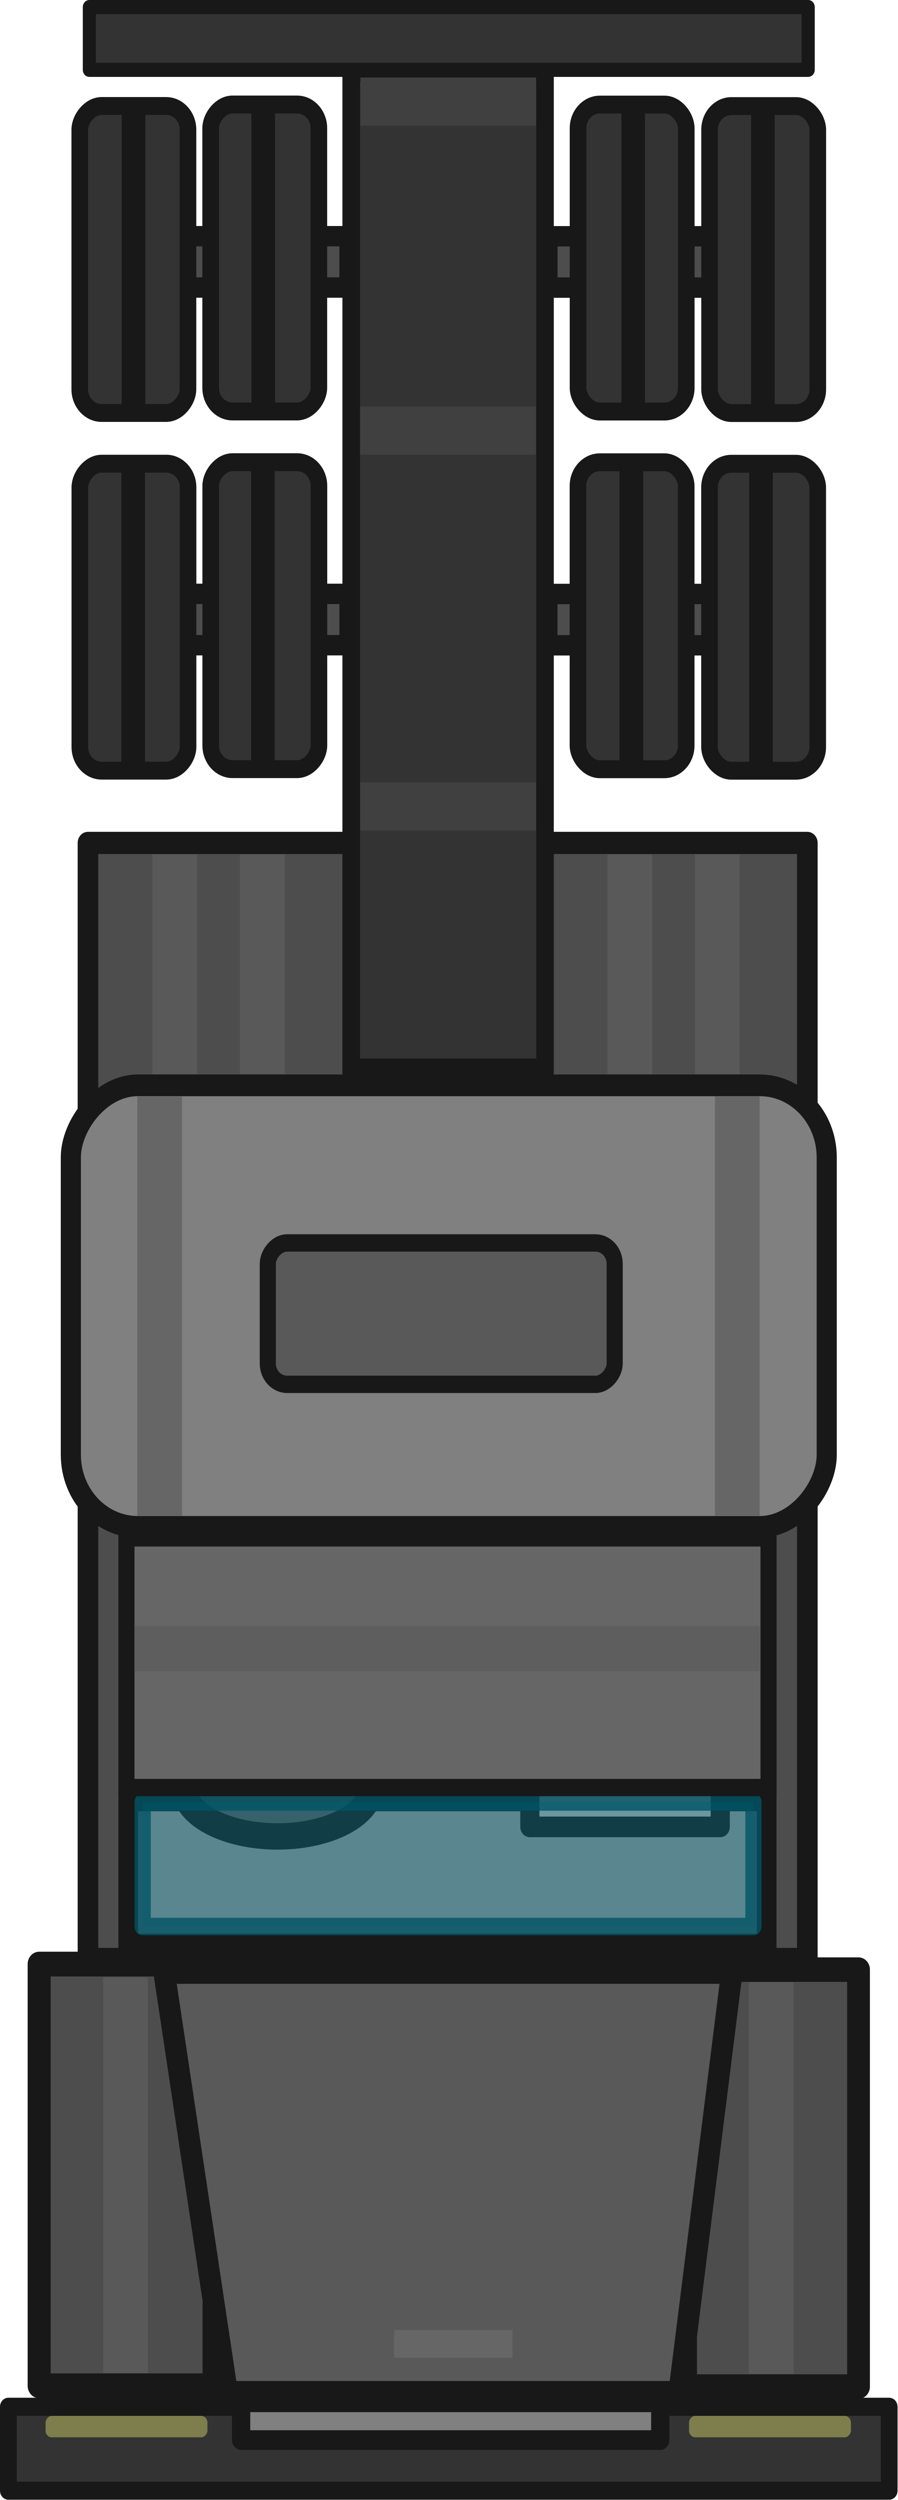 <?xml version="1.0" encoding="UTF-8" standalone="no"?>
<!-- Created with Inkscape (http://www.inkscape.org/) -->

<svg width="380.361" height="1058.475" viewBox="0 0 100.637 280.055" version="1.1" id="svg48945" inkscape:version="1.3.2 (091e20ef0f, 2023-11-25, custom)" sodipodi:docname="truck.svg" xmlns:inkscape="http://www.inkscape.org/namespaces/inkscape" xmlns:sodipodi="http://sodipodi.sourceforge.net/DTD/sodipodi-0.dtd" xmlns="http://www.w3.org/2000/svg" xmlns:svg="http://www.w3.org/2000/svg">
  <sodipodi:namedview id="namedview48947" pagecolor="#505050" bordercolor="#ffffff" borderopacity="1" inkscape:pageshadow="0" inkscape:pageopacity="0" inkscape:pagecheckerboard="1" inkscape:document-units="px" showgrid="false" units="px" inkscape:zoom="0.38796647" inkscape:cx="135.32097" inkscape:cy="424.00571" inkscape:window-width="1440" inkscape:window-height="840" inkscape:window-x="0" inkscape:window-y="0" inkscape:window-maximized="1" inkscape:current-layer="layer1" inkscape:showpageshadow="2" inkscape:deskcolor="#d1d1d1" />
  <defs id="defs48942" />
  <g inkscape:label="Layer 1" inkscape:groupmode="layer" id="layer1" transform="translate(-0.035,0.029)">
    <g id="g1" transform="matrix(0.936,0,0,1.008,-2.9914317e-6,-0.058)" style="stroke-width:0.964">
      <g id="g50244" transform="translate(0.262)" style="stroke-width:0.964">
        <g id="g50226" style="stroke-width:0.964">
          <rect style="fill:#4d4d4d;stroke:#181818;stroke-width:2.466;stroke-linecap:square;stroke-linejoin:round;stroke-dasharray:none;stroke-opacity:1;stop-color:#000000" id="rect2891-1" width="86.131" height="124.031" x="10.307" y="-217.736" transform="scale(1,-1)" />
          <rect style="fill:#808080;stroke:#181818;stroke-width:2.41;stroke-linecap:square;stroke-dasharray:none;stroke-opacity:1;paint-order:fill markers stroke;stop-color:#000000" id="rect2891-2-4" width="90.503" height="49.07" x="8.257" y="-169.714" ry="8.016" transform="scale(1,-1)" />
          <rect style="fill:#808080;stroke:#181818;stroke-width:2.353;stroke-linecap:square;stroke-dasharray:none;stroke-opacity:1;stop-color:#000000" id="rect6750-3" width="76.441" height="15.964" x="15.13" y="-216.102" transform="scale(1,-1)" />
          <rect style="fill:#999999;fill-opacity:1;stroke:#181818;stroke-width:2.288;stroke-linecap:square;stroke-linejoin:round;stroke-dasharray:none;stroke-opacity:1;paint-order:normal;stop-color:#000000" id="rect13029-0" width="22.798" height="7.516" x="63.214" y="-203.055" transform="scale(1,-1)" />
          <ellipse style="fill:#4d4d4d;fill-opacity:1;stroke:#181818;stroke-width:2.931;stroke-linecap:square;stroke-linejoin:round;stroke-dasharray:none;stroke-opacity:1;paint-order:normal;stop-color:#000000" id="path13026-7" cx="33.003" cy="-198.588" rx="11.235" ry="5.529" transform="scale(1,-1)" />
          <rect style="fill:#0094b2;fill-opacity:0.3;stroke:#005465;stroke-width:1.94;stroke-linecap:square;stroke-linejoin:round;stroke-dasharray:none;stroke-opacity:0.8;paint-order:normal;stop-color:#000000" id="rect31476-1" width="73.126" height="13.84" x="16.856" y="-214.126" transform="scale(1,-1)" />
          <rect style="fill:#595959;fill-opacity:1;stroke:#181818;stroke-width:1.928;stroke-linecap:square;stroke-dasharray:none;stroke-opacity:1;paint-order:normal;stop-color:#000000" id="rect7055-9" width="41.534" height="15.715" x="31.839" y="-153.874" ry="2.315" transform="scale(1,-1)" />
          <rect style="fill:#666666;stroke:#181818;stroke-width:1.925;stroke-linecap:square;stroke-dasharray:none;stroke-opacity:1;stop-color:#000000" id="rect6486-2" width="76.876" height="27.747" x="14.916" y="-198.683" ry="0" transform="scale(1,-1)" />
          <rect style="fill:#666666;fill-opacity:1;stroke:none;stroke-width:1.36;stroke-linecap:square;stroke-linejoin:round;stroke-dasharray:none;stroke-opacity:1;paint-order:normal;stop-color:#000000" id="rect13084-7" width="5.353" height="46.583" x="16.216" y="-168.478" transform="scale(1,-1)" />
          <rect style="fill:#595959;fill-opacity:1;stroke:none;stroke-width:0.985;stroke-linecap:square;stroke-linejoin:round;stroke-dasharray:none;stroke-opacity:1;paint-order:normal;stop-color:#000000" id="rect13084-9-23" width="5.353" height="24.406" x="18.024" y="-119.394" transform="scale(1,-1)" />
          <rect style="fill:#595959;fill-opacity:1;stroke:none;stroke-width:0.985;stroke-linecap:square;stroke-linejoin:round;stroke-dasharray:none;stroke-opacity:1;paint-order:normal;stop-color:#000000" id="rect13084-9-9-55" width="5.353" height="24.406" x="28.502" y="-119.39" transform="scale(1,-1)" />
          <rect style="fill:#595959;fill-opacity:1;stroke:none;stroke-width:0.985;stroke-linecap:square;stroke-linejoin:round;stroke-dasharray:none;stroke-opacity:1;paint-order:normal;stop-color:#000000" id="rect13084-9-8-6" width="5.353" height="24.406" x="72.511" y="-119.4" transform="scale(1,-1)" />
          <rect style="fill:#595959;fill-opacity:1;stroke:none;stroke-width:0.985;stroke-linecap:square;stroke-linejoin:round;stroke-dasharray:none;stroke-opacity:1;paint-order:normal;stop-color:#000000" id="rect13084-9-9-5-7" width="5.353" height="24.406" x="82.989" y="-119.396" transform="scale(1,-1)" />
          <rect style="fill:#666666;fill-opacity:1;stroke:none;stroke-width:1.36;stroke-linecap:square;stroke-linejoin:round;stroke-dasharray:none;stroke-opacity:1;paint-order:normal;stop-color:#000000" id="rect13084-6-7" width="5.353" height="46.583" x="85.375" y="-168.462" transform="scale(1,-1)" />
          <rect style="fill:#5e5e5e;fill-opacity:1;stroke:none;stroke-width:3.872;stroke-linecap:square;stroke-linejoin:round;stroke-dasharray:none;stroke-opacity:1;paint-order:fill markers stroke;stop-color:#000000" id="rect13943-9" width="5.027" height="74.832" x="180.73" y="15.942" transform="matrix(0,1,1,0,0,0)" />
        </g>
      </g>
      <rect style="fill:#333333;fill-opacity:1;stroke:#181818;stroke-width:2.007;stroke-linecap:square;stroke-linejoin:round;stroke-dasharray:none;stroke-opacity:1;paint-order:normal;stop-color:#000000" id="rect8513-8" width="105.457" height="9.327" x="1.041" y="-276.825" transform="scale(1,-1)" />
      <rect style="fill:#d9d96d;fill-opacity:0.45;stroke:none;stroke-width:2.41;stroke-linecap:square;stroke-linejoin:round;stroke-dasharray:none;stroke-opacity:1;paint-order:fill markers stroke;stop-color:#000000" id="rect16616-9" width="19.381" height="2.381" x="5.492" y="-270.896" ry="0.744" transform="scale(1,-1)" />
      <rect style="fill:#d9d96d;fill-opacity:0.45;stroke:none;stroke-width:2.41;stroke-linecap:square;stroke-linejoin:round;stroke-dasharray:none;stroke-opacity:1;paint-order:fill markers stroke;stop-color:#000000" id="rect16616-3-4" width="19.381" height="2.381" x="82.538" y="-270.893" ry="0.744" transform="scale(1,-1)" />
      <rect style="fill:#808080;stroke:#181818;stroke-width:2.187;stroke-linecap:square;stroke-linejoin:round;stroke-opacity:1;stop-color:#000000" id="rect6748-4" width="50.183" height="4.201" x="28.907" y="-271.2" transform="scale(1,-1)" />
      <g id="g10410-8" transform="matrix(1.533,0,0,-1.533,-3045.219,747.29)" style="stroke-width:0.964" />
      <g id="g50192" transform="translate(0.254)" style="stroke-width:0.964">
        <rect style="fill:#4d4d4d;stroke:#181818;stroke-width:2.753;stroke-linecap:square;stroke-linejoin:round;stroke-opacity:1;stop-color:#000000" id="rect6515-8" width="20.943" height="46.864" x="4.47" y="-265.167" transform="scale(1,-1)" />
        <rect style="fill:#595959;fill-opacity:1;stroke:none;stroke-width:1.322;stroke-linecap:square;stroke-linejoin:round;stroke-dasharray:none;stroke-opacity:1;paint-order:normal;stop-color:#000000" id="rect13084-9-1-2" width="5.353" height="43.957" x="12.135" y="-263.747" transform="scale(1,-1)" />
        <rect style="fill:#4d4d4d;stroke:#181818;stroke-width:2.722;stroke-linecap:square;stroke-linejoin:round;stroke-opacity:1;stop-color:#000000" id="rect6515-6-3" width="20.71" height="46.335" x="81.868" y="-265.253" transform="scale(1,-1)" />
        <rect style="fill:#595959;fill-opacity:1;stroke:none;stroke-width:1.315;stroke-linecap:square;stroke-linejoin:round;stroke-dasharray:none;stroke-opacity:1;paint-order:normal;stop-color:#000000" id="rect13084-9-1-9-27" width="5.353" height="43.512" x="89.447" y="-263.833" transform="scale(1,-1)" />
        <path style="fill:#595959;fill-opacity:1;stroke:#181818;stroke-width:2.569;stroke-linecap:square;stroke-opacity:1;stop-color:#000000" d="M 19.434,219.211 H 87.404 L 81.092,265.921 H 26.986 Z" id="path6571-5" sodipodi:nodetypes="ccccc" />
        <rect style="fill:#666666;fill-opacity:1;stroke:none;stroke-width:0.572;stroke-linecap:square;stroke-linejoin:round;stroke-dasharray:none;stroke-opacity:1;paint-order:normal;stop-color:#000000" id="rect13084-9-9-3-4" width="3.108" height="14.17" x="258.952" y="46.968" transform="matrix(0,1,1,0,0,0)" />
      </g>
      <rect style="fill:#333333;fill-opacity:1;stroke:#181818;stroke-width:1.568;stroke-linecap:square;stroke-linejoin:round;stroke-dasharray:none;stroke-opacity:1;paint-order:normal;stop-color:#000000" id="rect8513-9-77" width="86.069" height="6.977" x="10.735" y="-7.79" transform="scale(1,-1)" />
      <rect style="fill:#333333;stroke:#181818;stroke-width:2.105;stroke-linecap:square;stroke-dasharray:none;stroke-opacity:1;stop-color:#000000" id="rect6515-64-3" width="23.203" height="110.598" x="42.088" y="-118.719" transform="scale(1,-1)" />
      <rect style="fill:#4d4d4d;fill-opacity:1;stroke:#181818;stroke-width:2.265;stroke-linecap:square;stroke-linejoin:round;stroke-dasharray:none;stroke-opacity:1;paint-order:normal;stop-color:#000000" id="rect12747-6" width="30.048" height="5.706" x="11.755" y="-31.983" ry="0" transform="scale(1,-1)" />
      <rect style="fill:#333333;fill-opacity:1;stroke:#181818;stroke-width:1.989;stroke-linecap:square;stroke-linejoin:round;stroke-dasharray:none;stroke-opacity:1;paint-order:normal;stop-color:#000000" id="rect11293-87" width="12.957" height="34.113" x="25.258" y="-45.756" ry="2.624" transform="scale(1,-1)" />
      <rect style="fill:#333333;fill-opacity:1;stroke:#181818;stroke-width:1.989;stroke-linecap:square;stroke-linejoin:round;stroke-dasharray:none;stroke-opacity:1;paint-order:normal;stop-color:#000000" id="rect11293-5-1" width="12.957" height="34.113" x="9.587" y="-45.922" ry="2.624" transform="scale(1,-1)" />
      <rect style="fill:#4d4d4d;fill-opacity:1;stroke:#181818;stroke-width:2.265;stroke-linecap:square;stroke-linejoin:round;stroke-dasharray:none;stroke-opacity:1;paint-order:normal;stop-color:#000000" id="rect12747-9-4" width="30.048" height="5.706" x="11.763" y="-71.733" ry="0" transform="scale(1,-1)" />
      <rect style="fill:#333333;fill-opacity:1;stroke:#181818;stroke-width:1.989;stroke-linecap:square;stroke-linejoin:round;stroke-dasharray:none;stroke-opacity:1;paint-order:normal;stop-color:#000000" id="rect11293-2-1" width="12.957" height="34.113" x="25.266" y="-85.506" ry="2.624" transform="scale(1,-1)" />
      <rect style="fill:#333333;fill-opacity:1;stroke:#181818;stroke-width:1.989;stroke-linecap:square;stroke-linejoin:round;stroke-dasharray:none;stroke-opacity:1;paint-order:normal;stop-color:#000000" id="rect11293-5-3-96" width="12.957" height="34.113" x="9.596" y="-85.672" ry="2.624" transform="scale(1,-1)" />
      <rect style="fill:#4d4d4d;fill-opacity:1;stroke:#181818;stroke-width:2.265;stroke-linecap:square;stroke-linejoin:round;stroke-dasharray:none;stroke-opacity:1;paint-order:normal;stop-color:#000000" id="rect12747-1-8" width="30.048" height="5.706" x="-95.706" y="-31.993" ry="0" transform="scale(-1)" />
      <rect style="fill:#333333;fill-opacity:1;stroke:#181818;stroke-width:1.989;stroke-linecap:square;stroke-linejoin:round;stroke-dasharray:none;stroke-opacity:1;paint-order:normal;stop-color:#000000" id="rect11293-3-0" width="12.957" height="34.113" x="-82.204" y="-45.765" ry="2.624" transform="scale(-1)" />
      <rect style="fill:#333333;fill-opacity:1;stroke:#181818;stroke-width:1.989;stroke-linecap:square;stroke-linejoin:round;stroke-dasharray:none;stroke-opacity:1;paint-order:normal;stop-color:#000000" id="rect11293-5-0-2" width="12.957" height="34.113" x="-97.952" y="-45.931" ry="2.624" transform="scale(-1)" />
      <rect style="fill:#4d4d4d;fill-opacity:1;stroke:#181818;stroke-width:2.265;stroke-linecap:square;stroke-linejoin:round;stroke-dasharray:none;stroke-opacity:1;paint-order:normal;stop-color:#000000" id="rect12747-9-0-5" width="30.048" height="5.706" x="-95.698" y="-71.743" ry="0" transform="scale(-1)" />
      <rect style="fill:#333333;fill-opacity:1;stroke:#181818;stroke-width:1.989;stroke-linecap:square;stroke-linejoin:round;stroke-dasharray:none;stroke-opacity:1;paint-order:normal;stop-color:#000000" id="rect11293-2-7-2" width="12.957" height="34.113" x="-82.196" y="-85.516" ry="2.624" transform="scale(-1)" />
      <rect style="fill:#333333;fill-opacity:1;stroke:#181818;stroke-width:1.989;stroke-linecap:square;stroke-linejoin:round;stroke-dasharray:none;stroke-opacity:1;paint-order:normal;stop-color:#000000" id="rect11293-5-3-3-6" width="12.957" height="34.113" x="-97.944" y="-85.681" ry="2.624" transform="scale(-1)" />
      <rect style="fill:#404040;fill-opacity:1;stroke:none;stroke-width:0.914;stroke-linecap:square;stroke-linejoin:round;stroke-dasharray:none;stroke-opacity:1;paint-order:normal;stop-color:#000000" id="rect13084-9-9-1-72" width="5.353" height="21.033" x="86.974" y="43.178" transform="matrix(0,1,1,0,0,0)" />
      <rect style="fill:#181818;fill-opacity:1;stroke:none;stroke-width:0.833;stroke-linecap:square;stroke-linejoin:round;stroke-dasharray:none;stroke-opacity:1;paint-order:normal;stop-color:#000000" id="rect13084-9-9-1-4-7" width="2.827" height="33.053" x="-17.396" y="51.825" transform="scale(-1,1)" />
      <rect style="fill:#181818;fill-opacity:1;stroke:none;stroke-width:0.833;stroke-linecap:square;stroke-linejoin:round;stroke-dasharray:none;stroke-opacity:1;paint-order:normal;stop-color:#000000" id="rect13084-9-9-1-4-1-08" width="2.827" height="33.053" x="-32.923" y="52.026" transform="scale(-1,1)" />
      <rect style="fill:#181818;fill-opacity:1;stroke:none;stroke-width:0.833;stroke-linecap:square;stroke-linejoin:round;stroke-dasharray:none;stroke-opacity:1;paint-order:normal;stop-color:#000000" id="rect13084-9-9-1-4-5-7" width="2.827" height="33.053" x="-17.439" y="11.973" transform="scale(-1,1)" />
      <rect style="fill:#181818;fill-opacity:1;stroke:none;stroke-width:0.833;stroke-linecap:square;stroke-linejoin:round;stroke-dasharray:none;stroke-opacity:1;paint-order:normal;stop-color:#000000" id="rect13084-9-9-1-4-1-2-0" width="2.827" height="33.053" x="-32.966" y="12.175" transform="scale(-1,1)" />
      <rect style="fill:#181818;fill-opacity:1;stroke:none;stroke-width:0.833;stroke-linecap:square;stroke-linejoin:round;stroke-dasharray:none;stroke-opacity:1;paint-order:normal;stop-color:#000000" id="rect13084-9-9-1-4-51-8" width="2.827" height="33.053" x="89.968" y="12.145" />
      <rect style="fill:#181818;fill-opacity:1;stroke:none;stroke-width:0.833;stroke-linecap:square;stroke-linejoin:round;stroke-dasharray:none;stroke-opacity:1;paint-order:normal;stop-color:#000000" id="rect13084-9-9-1-4-1-0-5" width="2.827" height="33.053" x="74.44" y="12.346" />
      <rect style="fill:#404040;fill-opacity:1;stroke:none;stroke-width:0.914;stroke-linecap:square;stroke-linejoin:round;stroke-dasharray:none;stroke-opacity:1;paint-order:normal;stop-color:#000000" id="rect13084-9-9-1-7-09" width="5.353" height="21.033" x="45.212" y="43.164" transform="matrix(0,1,1,0,0,0)" />
      <rect style="fill:#404040;fill-opacity:1;stroke:none;stroke-width:0.914;stroke-linecap:square;stroke-linejoin:round;stroke-dasharray:none;stroke-opacity:1;paint-order:normal;stop-color:#000000" id="rect13084-9-9-1-5-6" width="5.353" height="21.033" x="8.645" y="43.189" transform="matrix(0,1,1,0,0,0)" />
      <rect style="fill:#181818;fill-opacity:1;stroke:none;stroke-width:0.833;stroke-linecap:square;stroke-linejoin:round;stroke-dasharray:none;stroke-opacity:1;paint-order:normal;stop-color:#000000" id="rect13084-9-9-1-4-3-6" width="2.827" height="33.053" x="-77.041" y="51.859" transform="scale(-1,1)" />
      <rect style="fill:#181818;fill-opacity:1;stroke:none;stroke-width:0.833;stroke-linecap:square;stroke-linejoin:round;stroke-dasharray:none;stroke-opacity:1;paint-order:normal;stop-color:#000000" id="rect13084-9-9-1-4-1-1-2" width="2.827" height="33.053" x="-92.568" y="52.06" transform="scale(-1,1)" />
    </g>
  </g>
</svg>
